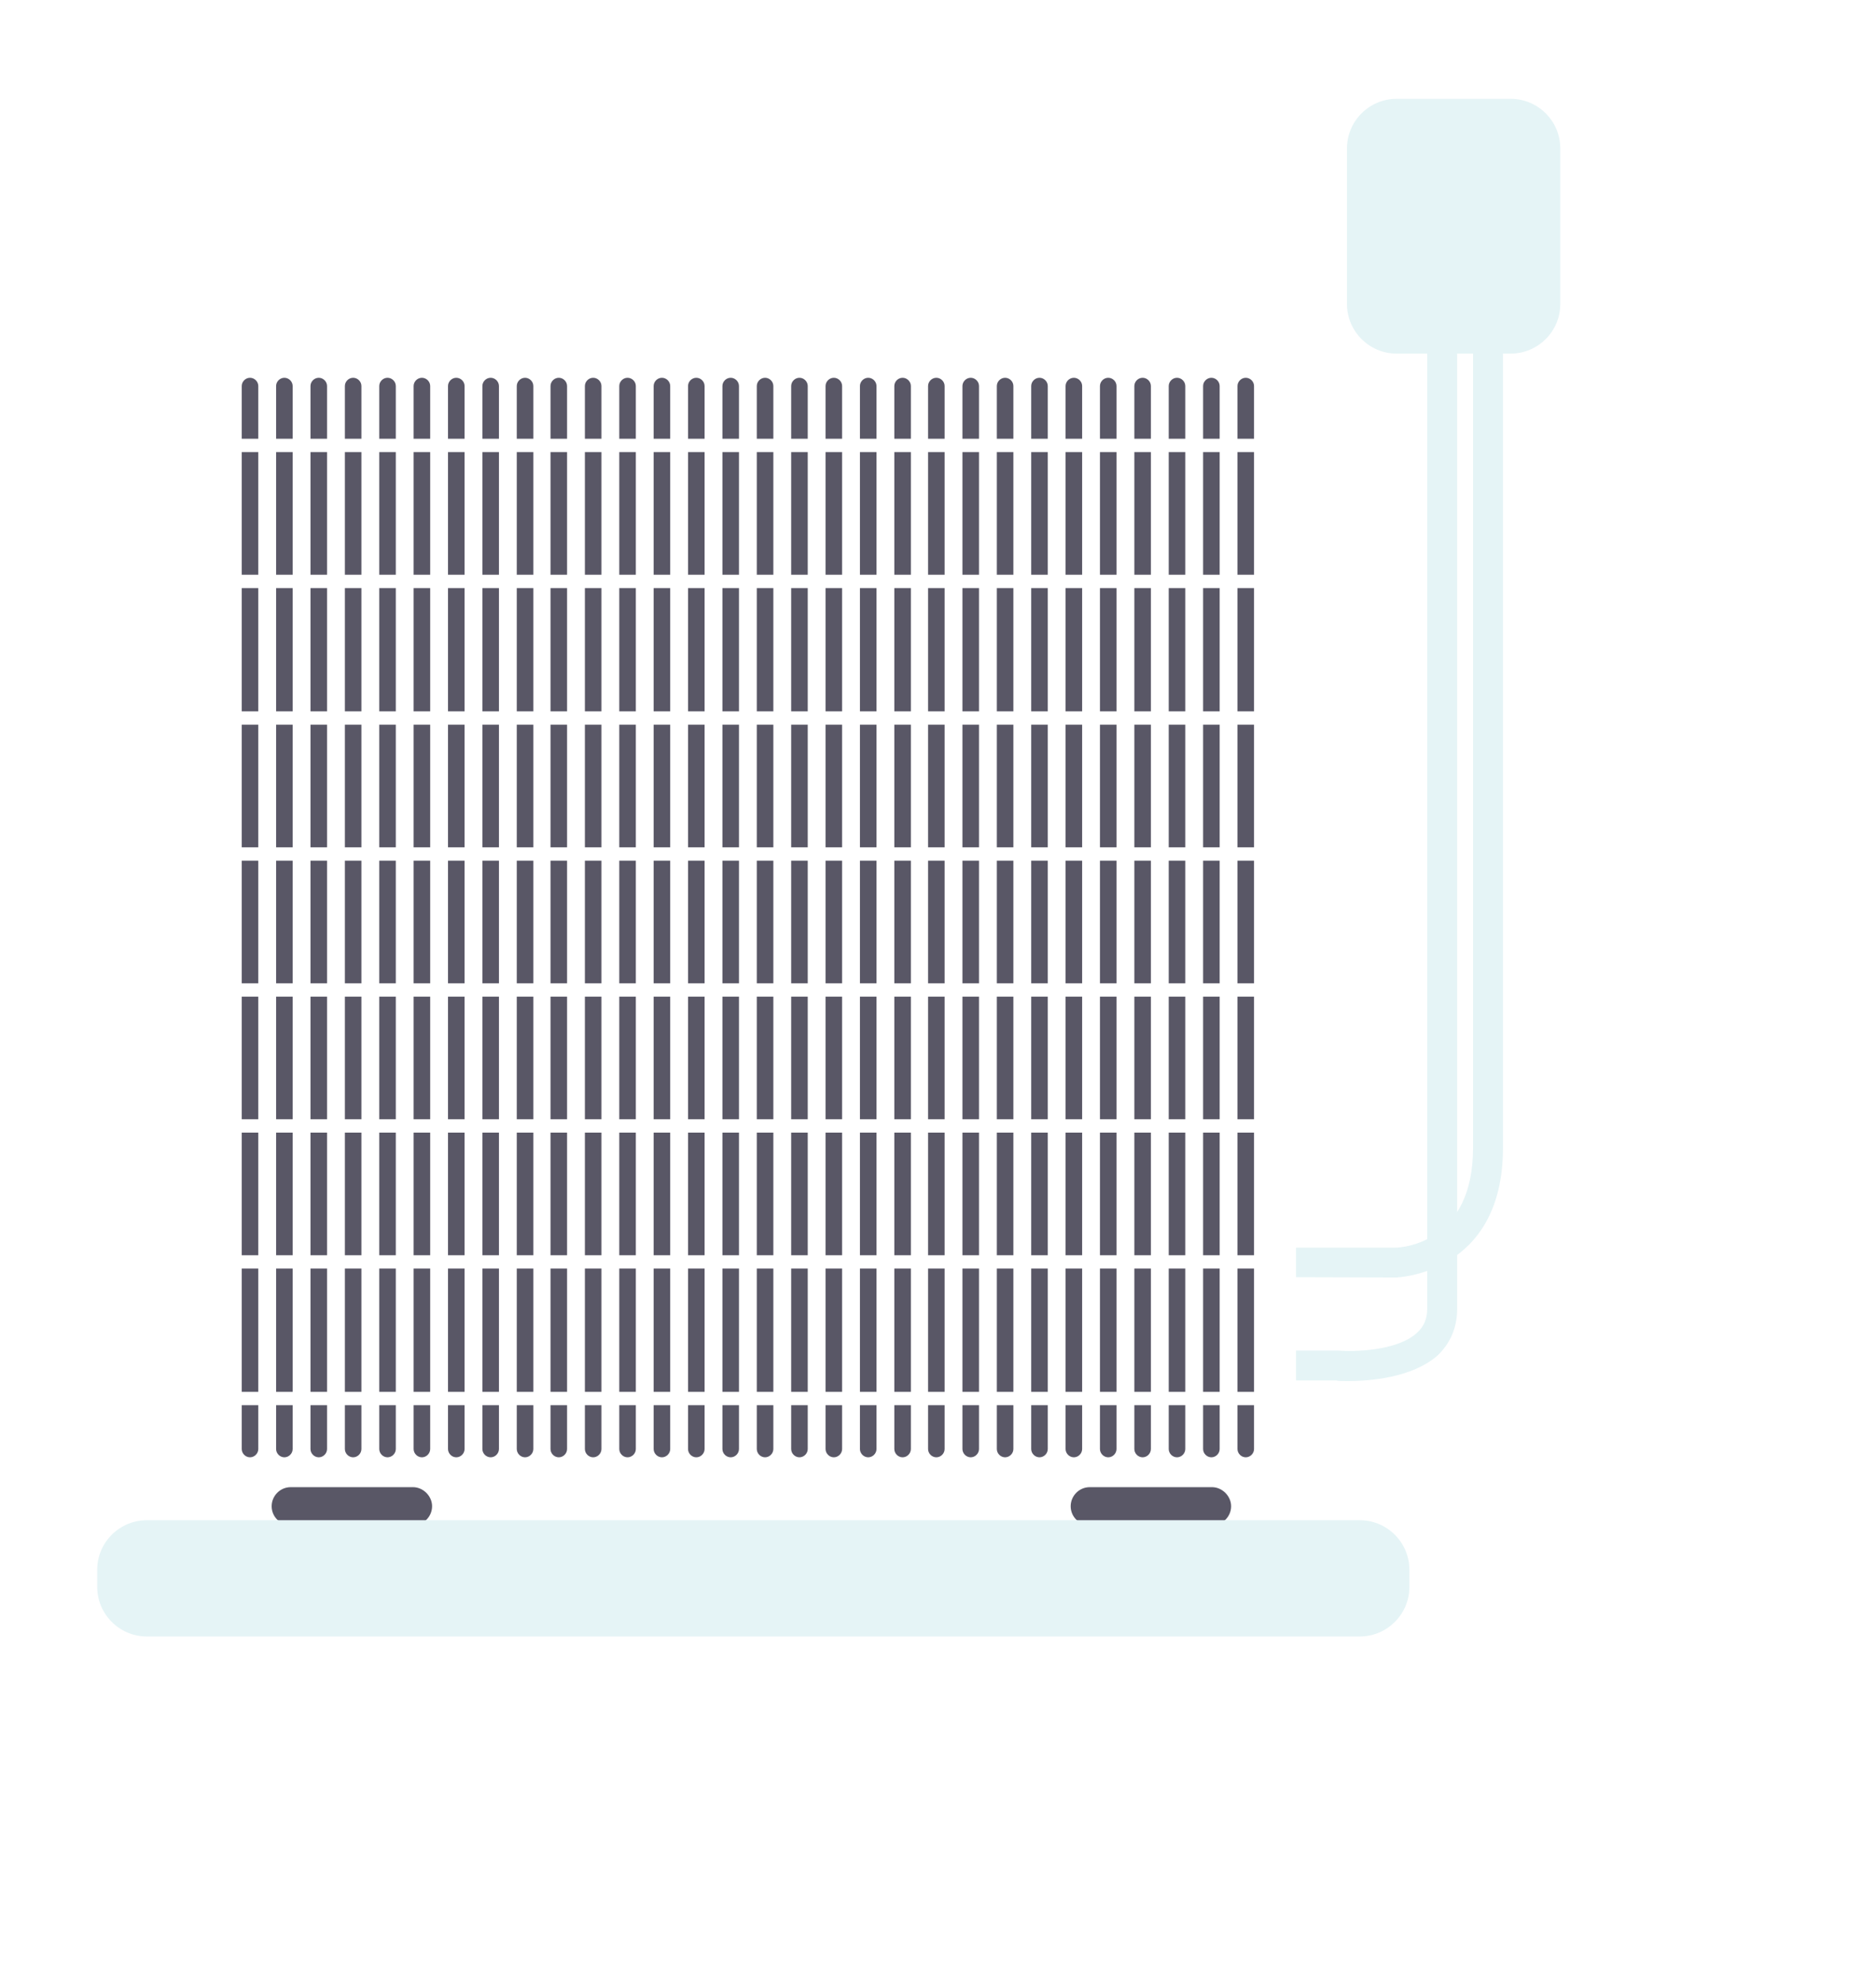 <svg width="193" height="204" viewBox="0 0 193 204" fill="none" xmlns="http://www.w3.org/2000/svg">
<g filter="url(#filter0_d)">
<path d="M121.939 135.331V132.325H143.554C144.34 132.325 151.546 131.802 151.546 122.064V23.575H154.624V122.064C154.624 135.07 143.686 135.396 143.62 135.396L121.939 135.331Z" fill="#E5F4F6"/>
<path d="M138.708 146.049C138.053 146.049 137.66 146.049 137.463 145.984H129.014V142.912H137.66C139.232 143.043 143.751 142.977 145.782 141.082C146.502 140.429 146.83 139.644 146.83 138.599V30.372H149.908V138.664C149.908 140.559 149.188 142.193 147.878 143.435C145.258 145.722 140.869 146.049 138.708 146.049Z" fill="#E5F4F6"/>
<path d="M24.41 39.587L57.88 27.3H96.394L130.586 39.587H24.41Z" fill="white"/>
<path d="M133.271 154.676C133.271 155.983 132.223 157.029 130.848 157.029H23.624C22.314 157.029 21.2 155.983 21.2 154.676V41.939C21.2 40.632 22.248 39.586 23.624 39.586H130.913C132.223 39.586 133.337 40.632 133.337 41.939V154.676H133.271Z" fill="white"/>
<path d="M26.572 153.042C26.572 153.499 26.178 153.892 25.72 153.892C25.262 153.892 24.869 153.499 24.869 153.042V43.704C24.869 43.246 25.262 42.854 25.72 42.854C26.178 42.854 26.572 43.246 26.572 43.704V153.042Z" fill="#595766"/>
<path d="M30.108 153.042C30.108 153.499 29.715 153.892 29.257 153.892C28.799 153.892 28.405 153.499 28.405 153.042V43.704C28.405 43.246 28.799 42.854 29.257 42.854C29.715 42.854 30.108 43.246 30.108 43.704V153.042Z" fill="#595766"/>
<path d="M33.645 153.042C33.645 153.499 33.252 153.892 32.794 153.892C32.336 153.892 31.942 153.499 31.942 153.042V43.704C31.942 43.246 32.336 42.854 32.794 42.854C33.252 42.854 33.645 43.246 33.645 43.704V153.042Z" fill="#595766"/>
<path d="M37.182 153.042C37.182 153.499 36.789 153.892 36.331 153.892C35.873 153.892 35.48 153.499 35.48 153.042V43.704C35.48 43.246 35.873 42.854 36.331 42.854C36.789 42.854 37.182 43.246 37.182 43.704V153.042Z" fill="#595766"/>
<path d="M40.72 153.042C40.72 153.499 40.327 153.892 39.868 153.892C39.41 153.892 39.017 153.499 39.017 153.042V43.704C39.017 43.246 39.41 42.854 39.868 42.854C40.327 42.854 40.72 43.246 40.72 43.704V153.042Z" fill="#595766"/>
<path d="M44.257 153.042C44.257 153.499 43.864 153.892 43.405 153.892C42.947 153.892 42.553 153.499 42.553 153.042V43.704C42.553 43.246 42.947 42.854 43.405 42.854C43.864 42.854 44.257 43.246 44.257 43.704V153.042Z" fill="#595766"/>
<path d="M47.794 153.042C47.794 153.499 47.401 153.892 46.942 153.892C46.483 153.892 46.09 153.499 46.09 153.042V43.704C46.09 43.246 46.483 42.854 46.942 42.854C47.401 42.854 47.794 43.246 47.794 43.704V153.042Z" fill="#595766"/>
<path d="M51.331 153.042C51.331 153.499 50.938 153.892 50.479 153.892C50.02 153.892 49.627 153.499 49.627 153.042V43.704C49.627 43.246 50.02 42.854 50.479 42.854C50.938 42.854 51.331 43.246 51.331 43.704V153.042Z" fill="#595766"/>
<path d="M54.868 153.042C54.868 153.499 54.475 153.892 54.016 153.892C53.558 153.892 53.165 153.499 53.165 153.042V43.704C53.165 43.246 53.558 42.854 54.016 42.854C54.475 42.854 54.868 43.246 54.868 43.704V153.042Z" fill="#595766"/>
<path d="M58.339 153.042C58.339 153.499 57.946 153.892 57.487 153.892C57.029 153.892 56.636 153.499 56.636 153.042V43.704C56.636 43.246 57.029 42.854 57.487 42.854C57.946 42.854 58.339 43.246 58.339 43.704V153.042Z" fill="#595766"/>
<path d="M61.876 153.042C61.876 153.499 61.483 153.892 61.025 153.892C60.566 153.892 60.173 153.499 60.173 153.042V43.704C60.173 43.246 60.566 42.854 61.025 42.854C61.483 42.854 61.876 43.246 61.876 43.704V153.042Z" fill="#595766"/>
<path d="M65.413 153.042C65.413 153.499 65.02 153.892 64.561 153.892C64.103 153.892 63.71 153.499 63.71 153.042V43.704C63.71 43.246 64.103 42.854 64.561 42.854C65.02 42.854 65.413 43.246 65.413 43.704V153.042Z" fill="#595766"/>
<path d="M68.95 153.042C68.95 153.499 68.557 153.892 68.099 153.892C67.64 153.892 67.247 153.499 67.247 153.042V43.704C67.247 43.246 67.64 42.854 68.099 42.854C68.557 42.854 68.95 43.246 68.95 43.704V153.042Z" fill="#595766"/>
<path d="M72.487 153.042C72.487 153.499 72.094 153.892 71.636 153.892C71.177 153.892 70.784 153.499 70.784 153.042V43.704C70.784 43.246 71.177 42.854 71.636 42.854C72.094 42.854 72.487 43.246 72.487 43.704V153.042Z" fill="#595766"/>
<path d="M76.024 153.042C76.024 153.499 75.631 153.892 75.172 153.892C74.714 153.892 74.321 153.499 74.321 153.042V43.704C74.321 43.246 74.714 42.854 75.172 42.854C75.631 42.854 76.024 43.246 76.024 43.704V153.042Z" fill="#595766"/>
<path d="M79.561 153.042C79.561 153.499 79.168 153.892 78.71 153.892C78.251 153.892 77.858 153.499 77.858 153.042V43.704C77.858 43.246 78.251 42.854 78.71 42.854C79.168 42.854 79.561 43.246 79.561 43.704V153.042Z" fill="#595766"/>
<path d="M83.098 153.042C83.098 153.499 82.705 153.892 82.246 153.892C81.788 153.892 81.395 153.499 81.395 153.042V43.704C81.395 43.246 81.788 42.854 82.246 42.854C82.705 42.854 83.098 43.246 83.098 43.704V153.042Z" fill="#595766"/>
<path d="M86.635 153.042C86.635 153.499 86.242 153.892 85.784 153.892C85.325 153.892 84.932 153.499 84.932 153.042V43.704C84.932 43.246 85.325 42.854 85.784 42.854C86.242 42.854 86.635 43.246 86.635 43.704V153.042Z" fill="#595766"/>
<path d="M90.172 153.042C90.172 153.499 89.779 153.892 89.321 153.892C88.862 153.892 88.469 153.499 88.469 153.042V43.704C88.469 43.246 88.862 42.854 89.321 42.854C89.779 42.854 90.172 43.246 90.172 43.704V153.042Z" fill="#595766"/>
<path d="M93.709 153.042C93.709 153.499 93.316 153.892 92.858 153.892C92.399 153.892 92.006 153.499 92.006 153.042V43.704C92.006 43.246 92.399 42.854 92.858 42.854C93.316 42.854 93.709 43.246 93.709 43.704V153.042Z" fill="#595766"/>
<path d="M97.18 153.042C97.18 153.499 96.787 153.892 96.329 153.892C95.871 153.892 95.478 153.499 95.478 153.042V43.704C95.478 43.246 95.871 42.854 96.329 42.854C96.787 42.854 97.18 43.246 97.18 43.704V153.042Z" fill="#595766"/>
<path d="M100.718 153.042C100.718 153.499 100.325 153.892 99.866 153.892C99.408 153.892 99.014 153.499 99.014 153.042V43.704C99.014 43.246 99.408 42.854 99.866 42.854C100.325 42.854 100.718 43.246 100.718 43.704V153.042Z" fill="#595766"/>
<path d="M104.255 153.042C104.255 153.499 103.862 153.892 103.403 153.892C102.945 153.892 102.552 153.499 102.552 153.042V43.704C102.552 43.246 102.945 42.854 103.403 42.854C103.862 42.854 104.255 43.246 104.255 43.704V153.042Z" fill="#595766"/>
<path d="M107.792 153.042C107.792 153.499 107.399 153.892 106.94 153.892C106.482 153.892 106.089 153.499 106.089 153.042V43.704C106.089 43.246 106.482 42.854 106.94 42.854C107.399 42.854 107.792 43.246 107.792 43.704V153.042Z" fill="#595766"/>
<path d="M111.329 153.042C111.329 153.499 110.936 153.892 110.477 153.892C110.019 153.892 109.625 153.499 109.625 153.042V43.704C109.625 43.246 110.019 42.854 110.477 42.854C110.936 42.854 111.329 43.246 111.329 43.704V153.042Z" fill="#595766"/>
<path d="M114.865 153.042C114.865 153.499 114.472 153.892 114.014 153.892C113.555 153.892 113.162 153.499 113.162 153.042V43.704C113.162 43.246 113.555 42.854 114.014 42.854C114.472 42.854 114.865 43.246 114.865 43.704V153.042Z" fill="#595766"/>
<path d="M118.403 153.042C118.403 153.499 118.01 153.892 117.551 153.892C117.093 153.892 116.7 153.499 116.7 153.042V43.704C116.7 43.246 117.093 42.854 117.551 42.854C118.01 42.854 118.403 43.246 118.403 43.704V153.042Z" fill="#595766"/>
<path d="M121.94 153.042C121.94 153.499 121.547 153.892 121.088 153.892C120.63 153.892 120.237 153.499 120.237 153.042V43.704C120.237 43.246 120.63 42.854 121.088 42.854C121.547 42.854 121.94 43.246 121.94 43.704V153.042Z" fill="#595766"/>
<path d="M125.477 153.042C125.477 153.499 125.084 153.892 124.625 153.892C124.167 153.892 123.774 153.499 123.774 153.042V43.704C123.774 43.246 124.167 42.854 124.625 42.854C125.084 42.854 125.477 43.246 125.477 43.704V153.042Z" fill="#595766"/>
<path d="M129.013 153.042C129.013 153.499 128.62 153.892 128.162 153.892C127.703 153.892 127.31 153.499 127.31 153.042V43.704C127.31 43.246 127.703 42.854 128.162 42.854C128.62 42.854 129.013 43.246 129.013 43.704V153.042Z" fill="#595766"/>
<path d="M131.83 49.128H23.231V50.501H131.83V49.128Z" fill="white"/>
<path d="M131.83 63.114H23.231V64.487H131.83V63.114Z" fill="white"/>
<path d="M131.83 77.165H23.231V78.538H131.83V77.165Z" fill="white"/>
<path d="M131.83 91.151H23.231V92.524H131.83V91.151Z" fill="white"/>
<path d="M131.83 105.137H23.231V106.51H131.83V105.137Z" fill="white"/>
<path d="M131.83 119.123H23.231V120.495H131.83V119.123Z" fill="white"/>
<path d="M131.83 133.109H23.231V134.481H131.83V133.109Z" fill="white"/>
<path d="M131.83 147.16H23.231V148.533H131.83V147.16Z" fill="white"/>
<path d="M44.453 158.924C44.453 159.969 43.602 160.884 42.488 160.884H29.912C28.864 160.884 27.947 160.035 27.947 158.924C27.947 157.878 28.799 156.963 29.912 156.963H42.488C43.536 156.963 44.453 157.878 44.453 158.924Z" fill="#595766"/>
<path d="M126.656 158.924C126.656 159.969 125.804 160.884 124.691 160.884H112.115C111.067 160.884 110.15 160.035 110.15 158.924C110.15 157.878 111.001 156.963 112.115 156.963H124.691C125.739 156.963 126.656 157.878 126.656 158.924Z" fill="#595766"/>
<path d="M144.995 167.224C144.995 170.034 142.703 172.322 139.886 172.322H15.109C12.293 172.322 10 170.034 10 167.224V165.459C10 162.649 12.293 160.362 15.109 160.362H139.886C142.703 160.362 144.995 162.649 144.995 165.459V167.224Z" fill="#E5F4F6"/>
<path d="M160.519 35.273C160.519 38.083 158.227 40.371 155.41 40.371H143.685C140.869 40.371 138.576 38.083 138.576 35.273V19.261C138.576 16.451 140.869 14.164 143.685 14.164H155.41C158.227 14.164 160.519 16.451 160.519 19.261V35.273Z" fill="#E5F4F6"/>
</g>
<path d="M13.144 172.583H143.817L192.483 203.757H51.134L13.144 172.583Z" fill="white" fill-opacity="0.15"/>
<defs>
<filter id="filter0_d" x="0" y="0.164" width="170.519" height="178.158" filterUnits="userSpaceOnUse" color-interpolation-filters="sRGB">
<feFlood flood-opacity="0" result="BackgroundImageFix"/>
<feColorMatrix in="SourceAlpha" type="matrix" values="0 0 0 0 0 0 0 0 0 0 0 0 0 0 0 0 0 0 127 0"/>
<feOffset dy="-4"/>
<feGaussianBlur stdDeviation="5"/>
<feColorMatrix type="matrix" values="0 0 0 0 0 0 0 0 0 0 0 0 0 0 0 0 0 0 0.05 0"/>
<feBlend mode="normal" in2="BackgroundImageFix" result="effect1_dropShadow"/>
<feBlend mode="normal" in="SourceGraphic" in2="effect1_dropShadow" result="shape"/>
</filter>
</defs>
</svg>
